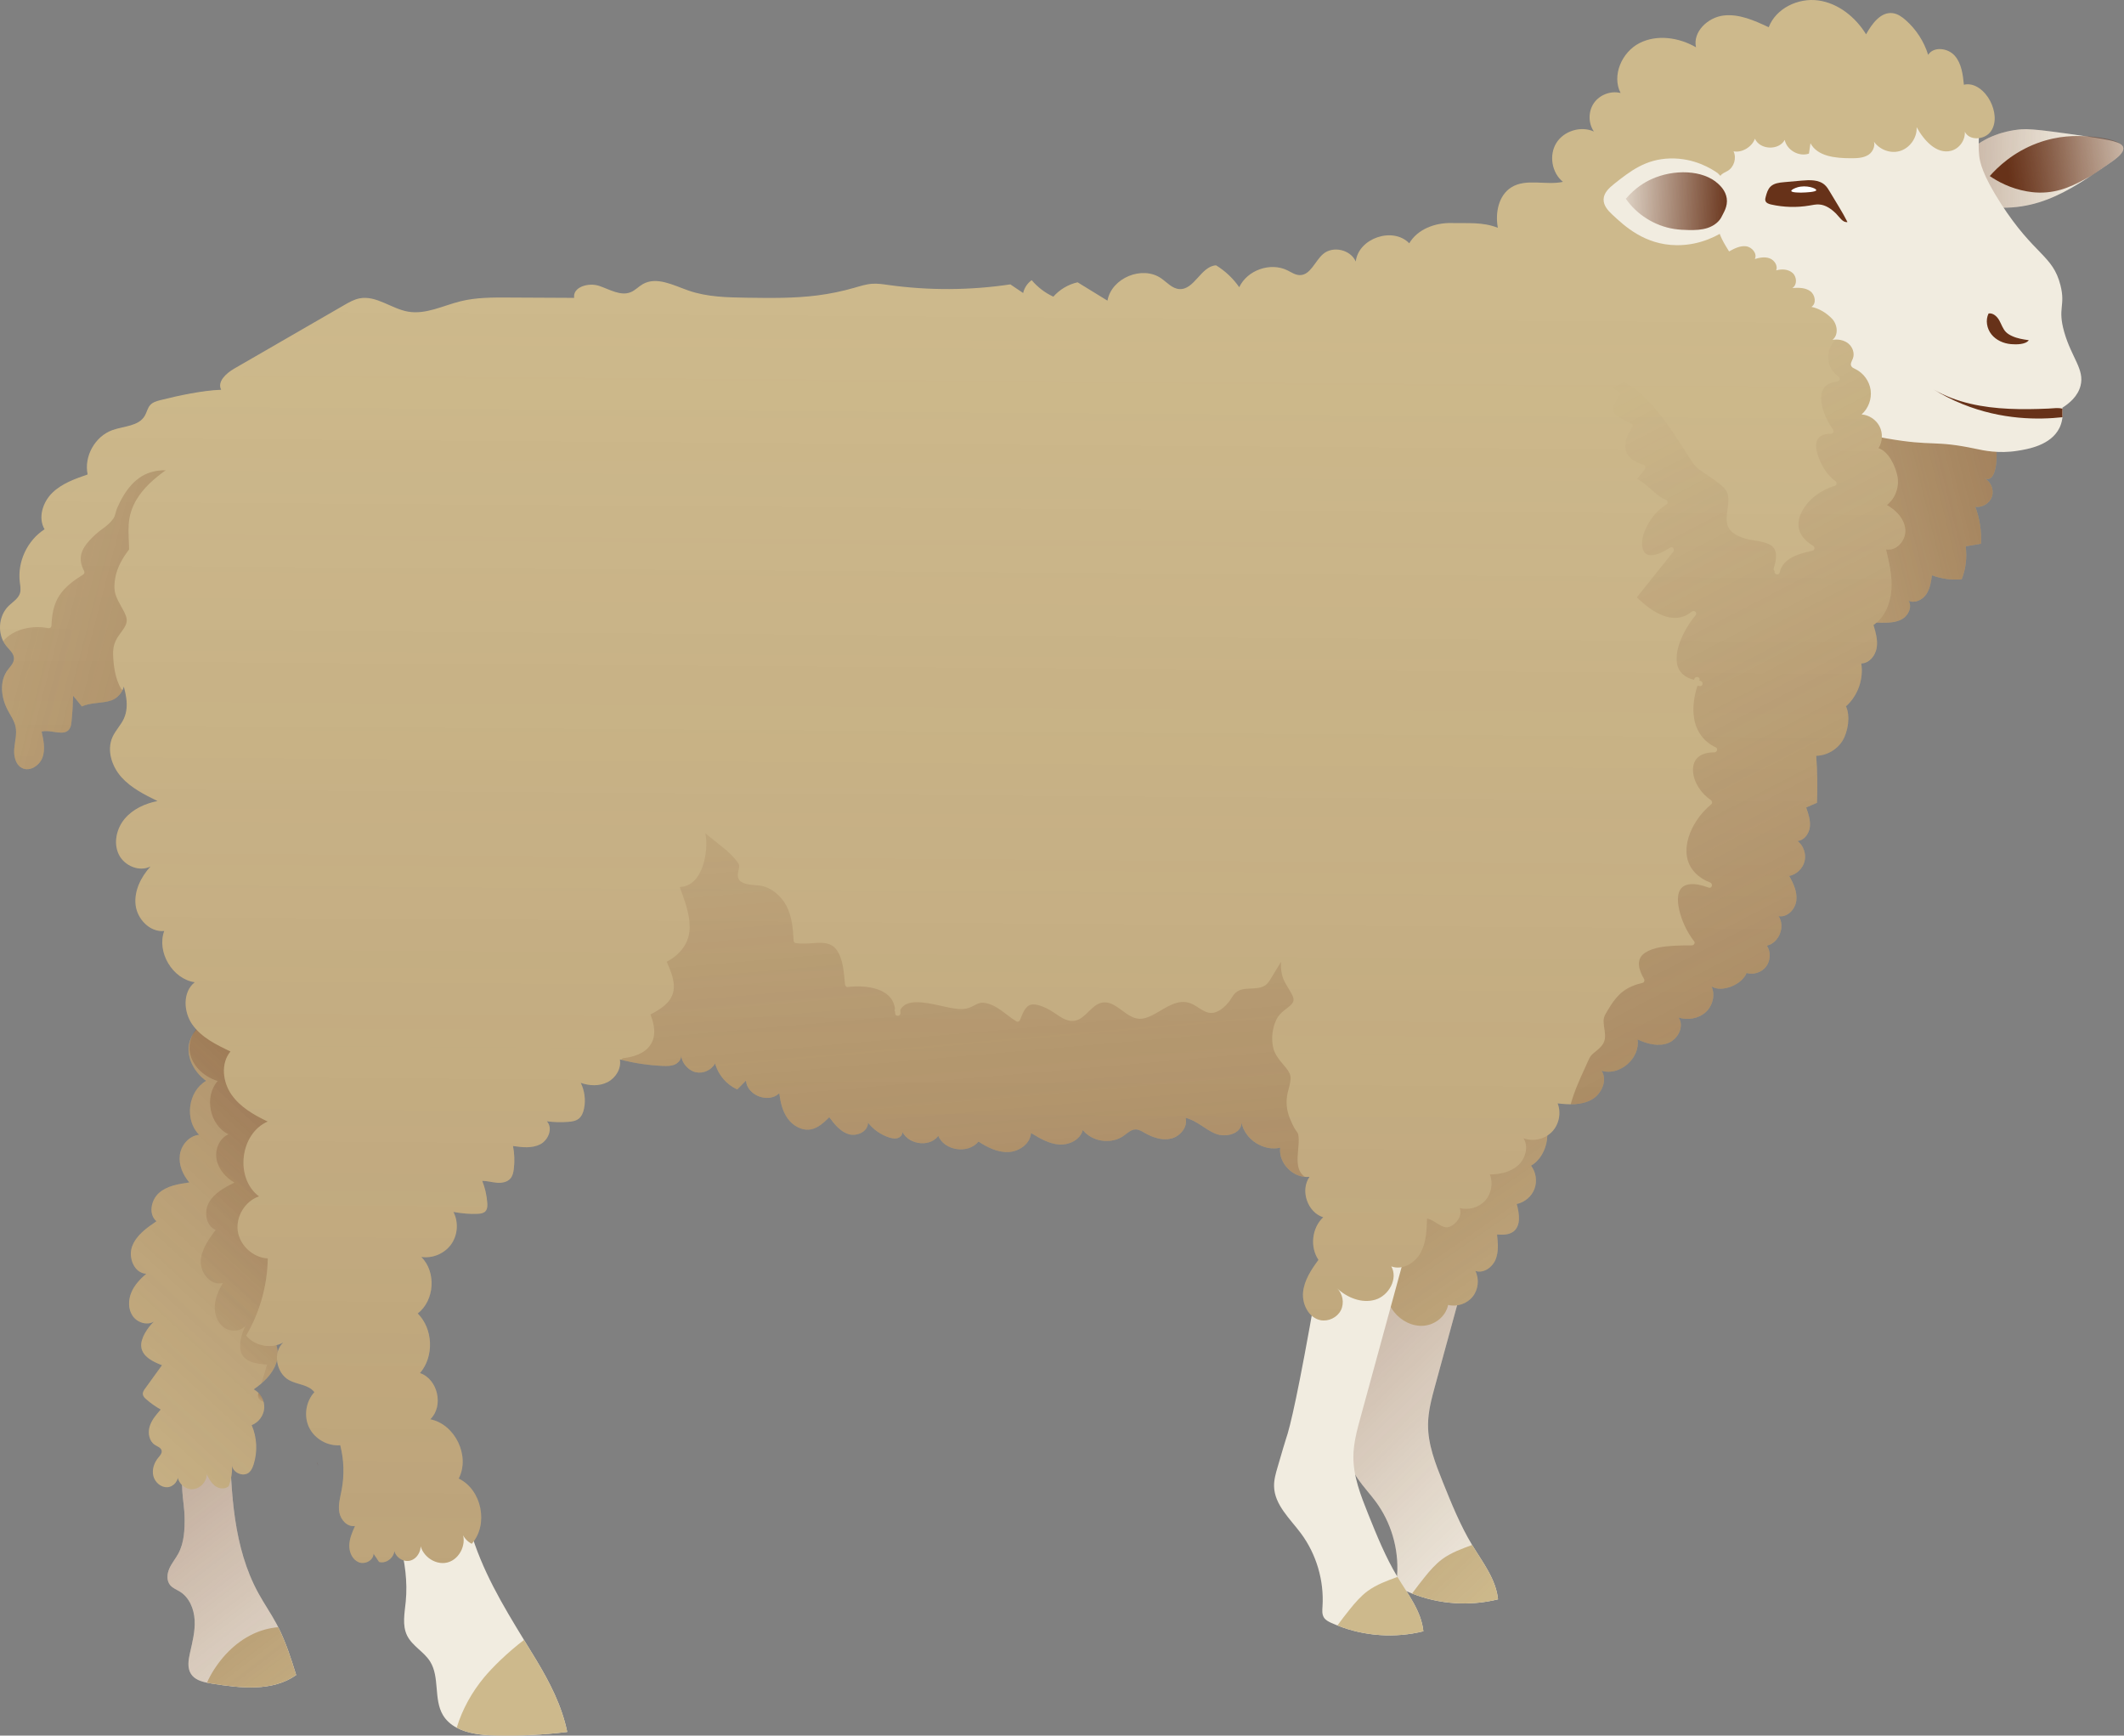 <svg width="388" height="317" viewBox="0 0 388 317" fill="none" xmlns="http://www.w3.org/2000/svg">
<rect x="0" y="0" width="388" height="317" fill="#808080" stroke="none"/>
<path d="M54.102 305.94C49.754 309.016 43.883 308.331 38.619 307.483C38.358 307.444 38.088 307.396 37.819 307.338C36.662 307.107 35.524 306.712 34.897 305.748C34.174 304.639 34.415 303.183 34.705 301.891C35.148 299.924 35.669 297.929 35.553 295.904C35.447 293.889 34.598 291.788 32.882 290.717C32.265 290.332 31.542 290.071 31.079 289.512C30.405 288.693 30.501 287.459 30.935 286.485C31.369 285.511 32.072 284.692 32.574 283.757C33.663 281.742 33.75 279.36 33.721 277.075C33.692 274.395 32.584 270.346 33.914 267.878C34.608 266.576 36.054 265.449 37.279 264.687C37.616 264.475 41.935 262.72 41.945 263.067C42.224 272.631 42.6 282.6 47.199 290.987C48.24 292.886 49.474 294.66 50.496 296.56C50.612 296.772 50.718 296.984 50.824 297.196C52.222 299.973 53.186 302.961 54.102 305.94Z" fill="#F1ECE0"/>
<path d="M54.102 305.941C49.755 309.016 43.883 308.332 38.619 307.484C38.359 307.445 38.089 307.397 37.819 307.339C37.983 306.934 38.176 306.529 38.378 306.163C40.181 302.885 42.871 300.012 46.255 298.421C47.682 297.756 49.243 297.332 50.825 297.197C52.222 299.973 53.187 302.962 54.102 305.941Z" fill="#CDB98C"/>
<path d="M54.102 305.94C49.754 309.016 43.883 308.331 38.619 307.483C38.358 307.444 38.088 307.396 37.819 307.338C36.662 307.107 35.524 306.712 34.897 305.748C34.174 304.639 34.415 303.183 34.705 301.891C35.148 299.924 35.669 297.929 35.553 295.904C35.447 293.889 34.598 291.788 32.882 290.717C32.265 290.332 31.542 290.071 31.079 289.512C30.405 288.693 30.501 287.459 30.935 286.485C31.369 285.511 32.072 284.692 32.574 283.757C33.663 281.742 33.75 279.36 33.721 277.075C33.692 274.395 32.584 270.346 33.914 267.878C34.608 266.576 36.054 265.449 37.279 264.687C37.616 264.475 41.935 262.72 41.945 263.067C42.224 272.631 42.6 282.6 47.199 290.987C48.24 292.886 49.474 294.66 50.496 296.56C50.612 296.772 50.718 296.984 50.824 297.196C52.222 299.973 53.186 302.961 54.102 305.94Z" fill="url(#paint0_linear_4172_276543)"/>
<path d="M273.651 292.113C268.474 293.396 262.901 293.02 257.946 291.053C257.57 290.908 257.213 290.754 256.847 290.59C256.316 290.349 255.777 290.069 255.478 289.587C255.111 288.999 255.179 288.257 255.227 287.563C255.526 282.848 254.109 278.038 251.293 274.239C249.279 271.54 246.454 269.004 246.377 265.639C246.348 264.425 246.695 263.229 247.042 262.063C247.832 259.373 248.401 257.387 248.527 257.059C249.336 254.803 250.889 248.026 253.974 230.412C255.131 228.85 257.107 226.584 260.134 224.598C262.891 222.786 265.504 221.879 267.307 221.407C268.175 221.658 269.823 222.005 270.71 221.812C267.857 232.234 265.012 242.665 262.159 253.087C261.522 255.41 260.886 257.772 260.867 260.192C260.838 263.827 262.217 267.317 263.566 270.691C265.147 274.615 266.738 278.558 268.917 282.183C268.927 282.193 268.936 282.212 268.946 282.222C270.855 285.374 273.284 288.44 273.651 292.113Z" fill="#F1ECE0"/>
<path d="M273.651 292.113C268.474 293.396 262.902 293.02 257.946 291.053C258.679 290.05 259.431 289.067 260.212 288.103C261.186 286.888 262.208 285.702 263.451 284.777C265.1 283.562 267.018 282.887 268.918 282.183C268.927 282.193 268.937 282.212 268.947 282.222C270.855 285.374 273.285 288.44 273.651 292.113Z" fill="#CDB98C"/>
<path d="M273.651 292.113C268.474 293.396 262.901 293.02 257.946 291.053C257.57 290.908 257.213 290.754 256.847 290.59C256.316 290.349 255.777 290.069 255.478 289.587C255.111 288.999 255.179 288.257 255.227 287.563C255.526 282.848 254.109 278.038 251.293 274.239C249.279 271.54 246.454 269.004 246.377 265.639C246.348 264.425 246.695 263.229 247.042 262.063C247.832 259.373 248.401 257.387 248.527 257.059C249.336 254.803 250.889 248.026 253.974 230.412C255.131 228.85 257.107 226.584 260.134 224.598C262.891 222.786 265.504 221.879 267.307 221.407C268.175 221.658 269.823 222.005 270.71 221.812C267.857 232.234 265.012 242.665 262.159 253.087C261.522 255.41 260.886 257.772 260.867 260.192C260.838 263.827 262.217 267.317 263.566 270.691C265.147 274.615 266.738 278.558 268.917 282.183C268.927 282.193 268.936 282.212 268.946 282.222C270.855 285.374 273.284 288.44 273.651 292.113Z" fill="url(#paint1_linear_4172_276543)"/>
<path d="M279.679 212.902C280.585 214.081 280.834 215.734 280.314 217.128C279.795 218.522 278.523 219.609 277.065 219.905C277.556 221.662 277.887 223.919 276.402 224.981C275.58 225.569 274.48 225.536 273.471 225.479C273.638 227.021 273.794 228.64 273.197 230.072C272.6 231.504 270.979 232.637 269.512 232.133C270.26 233.622 270.057 235.539 269.013 236.837C267.97 238.136 266.141 238.747 264.526 238.336C264.143 240.376 262.206 241.94 260.139 242.134C258.072 242.328 255.996 241.282 254.698 239.662C253.112 237.682 252.647 235.05 252.369 232.529C251.297 222.794 252.499 212.237 258.639 204.609C259.682 203.314 260.893 202.093 262.417 201.429C263.689 200.875 265.104 200.742 266.491 200.695C270.588 200.557 277.136 200.638 280.693 203.101C283.931 205.343 282.871 211.115 279.679 212.902Z" fill="#CDB98C"/>
<path d="M279.679 212.902C280.585 214.081 280.834 215.734 280.314 217.128C279.795 218.522 278.523 219.609 277.065 219.905C277.556 221.662 277.887 223.919 276.402 224.981C275.58 225.569 274.48 225.536 273.471 225.479C273.638 227.021 273.794 228.64 273.197 230.072C272.6 231.504 270.979 232.637 269.512 232.133C270.26 233.622 270.057 235.539 269.013 236.837C267.97 238.136 266.141 238.747 264.526 238.336C264.143 240.376 262.206 241.94 260.139 242.134C258.072 242.328 255.996 241.282 254.698 239.662C253.112 237.682 252.647 235.05 252.369 232.529C251.297 222.794 252.499 212.237 258.639 204.609C259.682 203.314 260.893 202.093 262.417 201.429C263.689 200.875 265.104 200.742 266.491 200.695C270.588 200.557 277.136 200.638 280.693 203.101C283.931 205.343 282.871 211.115 279.679 212.902Z" fill="url(#paint2_linear_4172_276543)"/>
<path d="M60.362 209.524C59.969 217.873 57.05 225.87 54.164 233.713C52.873 237.224 51.504 240.856 48.837 243.477C50.636 244.563 51.132 247.1 50.42 249.077C49.709 251.055 48.069 252.552 46.35 253.761C47.566 254.396 48.35 255.779 48.272 257.149C48.193 258.519 47.256 259.802 45.976 260.294C46.951 262.549 47.077 265.161 46.322 267.499C46.158 268.008 45.943 268.52 45.554 268.886C44.47 269.906 42.315 268.919 42.381 267.433C42.463 268.782 42.262 270.148 41.796 271.418C41.165 272.052 40.058 271.943 39.333 271.421C38.608 270.899 38.172 270.076 37.761 269.283C37.748 270.72 36.436 272.03 34.999 272.004C33.561 271.978 32.288 270.583 32.428 269.153C32.799 270.285 31.768 271.571 30.578 271.634C29.388 271.697 28.294 270.724 28.01 269.566C27.727 268.408 28.151 267.156 28.913 266.239C29.23 265.857 29.632 265.429 29.527 264.944C29.41 264.407 28.771 264.211 28.307 263.916C27.251 263.244 26.973 261.758 27.331 260.559C27.688 259.359 28.538 258.38 29.364 257.44C28.403 256.909 27.501 256.27 26.682 255.541C26.415 255.302 26.141 255.025 26.096 254.67C26.045 254.278 26.289 253.914 26.522 253.593C27.544 252.18 28.566 250.767 29.588 249.354C27.948 248.723 26.059 247.799 25.809 246.059C25.585 244.502 26.968 242.477 28.105 241.39C26.834 242.144 25.052 241.558 24.223 240.335C23.394 239.112 23.415 237.453 23.981 236.089C24.547 234.725 25.589 233.612 26.71 232.648C24.535 232.558 23.382 229.718 24.127 227.673C24.872 225.629 26.78 224.276 28.582 223.056C27.071 221.783 27.576 219.161 29.067 217.866C30.557 216.57 32.631 216.241 34.587 215.966C33.39 214.581 32.608 212.742 32.855 210.928C33.102 209.115 34.561 207.426 36.385 207.272C33.661 204.581 34.335 199.329 37.651 197.413C35.732 196.019 34.334 193.752 34.452 191.382C34.57 189.013 36.488 186.726 38.858 186.625C44.928 190.437 50.334 195.841 53.808 202.111C54.784 203.87 55.707 205.783 57.385 206.893C58.283 207.492 59.541 208.823 60.362 209.524Z" fill="#CDB98C"/>
<path d="M54.16 233.71C52.878 237.219 51.509 240.854 48.839 243.476C50.641 244.565 51.133 247.101 50.42 249.077C49.899 250.504 48.906 251.68 47.739 252.683C47.296 253.069 46.824 253.425 46.351 253.763C46.669 253.927 46.959 254.148 47.209 254.399V254.409C47.662 254.862 47.99 255.431 48.154 256.048C48.251 256.404 48.289 256.771 48.27 257.147C48.193 258.516 47.257 259.798 45.975 260.299C46.949 262.546 47.074 265.158 46.322 267.501C46.158 268.012 45.946 268.523 45.551 268.889C44.539 269.853 42.562 269.024 42.389 267.694C42.437 268.957 42.234 270.229 41.791 271.415C41.164 272.052 40.056 271.945 39.333 271.425C38.609 270.895 38.166 270.075 37.761 269.285C37.752 270.721 36.431 272.032 34.994 272.003C33.808 271.974 32.738 271.03 32.488 269.892C32.343 270.789 31.514 271.589 30.579 271.637C29.383 271.695 28.294 270.721 28.005 269.564C27.725 268.407 28.149 267.154 28.911 266.238C29.229 265.862 29.634 265.428 29.528 264.946C29.412 264.406 28.766 264.213 28.303 263.915C27.253 263.24 26.973 261.755 27.33 260.56C27.686 259.364 28.535 258.381 29.364 257.436C28.4 256.906 27.503 256.269 26.684 255.537C26.414 255.305 26.144 255.026 26.096 254.669C26.047 254.274 26.288 253.917 26.52 253.589C27.542 252.182 28.564 250.764 29.586 249.357C27.947 248.721 26.057 247.795 25.806 246.06C25.585 244.498 26.963 242.473 28.101 241.393C26.828 242.145 25.054 241.557 24.225 240.333C23.396 239.109 23.416 237.45 23.984 236.091C24.544 234.722 25.585 233.613 26.703 232.649C24.534 232.562 23.377 229.718 24.129 227.674C24.871 225.631 26.78 224.281 28.583 223.056C27.069 221.784 27.571 219.161 29.065 217.87C30.559 216.568 32.632 216.24 34.589 215.97C33.384 214.582 32.603 212.741 32.854 210.928C33.095 209.116 34.56 207.428 36.383 207.274C33.654 204.584 34.329 199.33 37.645 197.412C35.727 196.023 34.329 193.758 34.445 191.386C34.493 190.605 34.724 189.834 35.1 189.149C35.669 188.127 36.556 187.289 37.617 186.884C38.012 186.729 38.426 186.643 38.851 186.623C39.381 186.951 39.901 187.298 40.412 187.655C45.85 191.386 50.632 196.38 53.804 202.116C54.777 203.871 55.703 205.78 57.38 206.898C58.287 207.486 59.54 208.826 60.359 209.52C59.974 217.87 57.053 225.872 54.16 233.71Z" fill="url(#paint3_linear_4172_276543)"/>
<path d="M47.209 254.409C47.662 254.862 47.99 255.431 48.154 256.048C48.116 256.038 48.087 256.029 48.048 256.01C47.711 255.865 47.364 255.691 47.209 255.373C47.065 255.074 47.123 254.727 47.209 254.409Z" fill="url(#paint4_linear_4172_276543)"/>
<path d="M57.853 267.058C58.007 267.261 58.103 267.492 58.142 267.743C58.007 267.53 57.911 267.309 57.853 267.058Z" fill="url(#paint5_linear_4172_276543)"/>
<path d="M54.16 233.711C52.878 237.22 51.509 240.855 48.838 243.477C50.641 244.567 51.133 247.102 50.419 249.078C49.899 250.505 48.906 251.682 47.739 252.684C48.096 251.527 48.453 250.37 48.809 249.213C47.055 249.146 44.972 248.876 44.172 247.305C43.459 245.907 44.124 243.545 44.847 242.147C43.883 243.275 42.013 243.294 40.836 242.397C39.66 241.501 39.139 239.929 39.236 238.454C39.342 236.979 39.969 235.591 40.721 234.318C38.629 234.935 36.623 232.612 36.672 230.433C36.729 228.264 38.098 226.365 39.41 224.639C37.578 223.916 37.211 221.274 38.204 219.568C39.197 217.861 41.058 216.878 42.822 215.991C41.241 215.065 39.911 213.571 39.564 211.778C39.217 209.975 40.055 207.912 41.733 207.179C38.291 205.502 37.24 200.315 39.766 197.442C37.501 196.738 35.447 195.032 34.801 192.756C34.464 191.58 34.599 190.259 35.1 189.151C35.572 188.109 36.373 187.251 37.443 186.837C37.501 186.846 37.558 186.866 37.616 186.885C38.551 187.107 39.487 187.357 40.412 187.656C45.85 191.387 50.632 196.381 53.803 202.118C54.777 203.872 55.703 205.781 57.38 206.899C58.286 207.488 59.54 208.828 60.359 209.522C59.974 217.871 57.052 225.873 54.16 233.711Z" fill="url(#paint6_linear_4172_276543)"/>
<path d="M385.162 29.96C382.829 31.551 380.66 33.026 378.5 34.26C374.567 36.506 370.643 37.972 365.716 37.943C361.465 37.914 360.221 36.786 359.797 36.371C357.772 34.395 357.406 30.22 359.286 28.119C361.754 25.342 365.62 23.915 369.235 23.616C370.315 23.53 372.041 23.665 374.846 24.031C376.475 24.233 378.481 24.523 380.929 24.879C385.779 25.583 387.649 25.969 387.861 26.962C388.054 27.897 386.666 28.938 385.162 29.96Z" fill="#F1ECE0"/>
<path d="M385.162 29.96C382.829 31.551 380.66 33.026 378.5 34.26C374.567 36.506 370.643 37.972 365.716 37.943C361.465 37.914 360.221 36.786 359.797 36.371C357.772 34.395 357.406 30.22 359.286 28.119C361.754 25.342 365.62 23.915 369.235 23.616C370.315 23.53 372.041 23.665 374.846 24.031C376.475 24.233 378.481 24.523 380.929 24.879C385.779 25.583 387.649 25.969 387.861 26.962C388.054 27.897 386.666 28.938 385.162 29.96Z" fill="url(#paint7_linear_4172_276543)"/>
<path d="M385.162 29.959C383.506 31.085 382.253 31.974 381.766 32.243C379.151 33.686 376.331 35.242 372.515 35.177C371.503 35.159 370.746 35.035 370.276 34.953C367.219 34.423 364.906 33.131 363.479 32.157C364.904 30.54 367.745 27.784 372.187 26.137C376.107 24.685 379.365 24.805 380.929 24.878C381.631 24.911 387.506 25.24 387.861 26.961C388.054 27.896 386.666 28.937 385.162 29.959Z" fill="url(#paint8_linear_4172_276543)"/>
<path d="M103.618 316.333C99.183 316.873 94.71 317.085 90.256 316.97C87.952 316.902 85.406 316.623 83.43 315.562C82.398 315.022 81.521 314.27 80.904 313.239C79.188 310.317 80.364 306.316 78.561 303.453C77.433 301.67 75.303 300.628 74.368 298.729C73.442 296.849 73.915 294.622 74.117 292.54C74.83 285.261 72.112 278.146 69.431 271.349C69.557 271.667 80.104 271.947 81.801 272.834C84.336 274.174 85.088 276.69 85.84 279.283C88.048 286.861 91.75 293.022 95.722 299.529C96.455 300.715 97.188 301.911 97.92 303.125C100.408 307.242 102.644 311.58 103.618 316.333Z" fill="#F1ECE0"/>
<path d="M260.013 297.949C254.836 299.231 249.263 298.855 244.308 296.888C243.932 296.743 243.575 296.589 243.209 296.425C242.678 296.184 242.139 295.905 241.84 295.423C241.473 294.835 241.541 294.092 241.589 293.398C241.888 288.684 240.471 283.873 237.656 280.074C235.641 277.375 232.816 274.839 232.739 271.475C232.71 270.26 233.057 269.064 233.404 267.898C234.194 265.208 234.763 263.222 234.889 262.894C235.698 260.638 237.251 253.861 240.336 236.247C241.493 234.685 243.469 232.419 246.496 230.433C249.254 228.621 251.866 227.714 253.669 227.242C254.537 227.493 256.185 227.84 257.072 227.647C254.219 238.069 251.375 248.5 248.521 258.922C247.885 261.246 247.248 263.608 247.229 266.028C247.2 269.662 248.579 273.152 249.928 276.526C251.51 280.45 253.1 284.393 255.279 288.018C255.289 288.028 255.298 288.047 255.308 288.057C257.217 291.21 259.646 294.275 260.013 297.949Z" fill="#F1ECE0"/>
<path d="M362.488 87.351C363.657 87.933 364.286 89.421 363.89 90.665C363.494 91.91 362.121 92.76 360.83 92.56C361.648 94.701 362.005 97.018 361.867 99.307C360.937 99.467 360.007 99.627 359.076 99.787C359.355 101.807 359.103 103.9 358.354 105.797C356.52 105.973 354.646 105.724 352.922 105.074C352.75 106.297 352.558 107.571 351.851 108.583C351.145 109.596 349.754 110.248 348.64 109.716C349.349 110.824 348.637 112.392 347.503 113.06C346.37 113.728 344.982 113.743 343.666 113.738C342.669 113.735 341.583 113.7 340.817 113.061C340.165 112.516 339.895 111.649 339.657 110.832C336.495 99.912 333.629 88.906 331.062 77.831C330.764 76.544 330.471 75.189 330.839 73.921C331.344 72.184 332.967 71.024 334.582 70.209C337.2 68.889 340.056 68.115 342.909 67.446C346.04 66.713 349.407 66.108 352.401 67.281C355.219 68.386 357.225 70.881 358.97 73.355C360.658 75.748 362.942 78.233 364.382 80.723C365.005 81.8 365.028 88.617 362.488 87.351Z" fill="#CDB98C"/>
<path d="M362.488 87.351C363.657 87.933 364.286 89.421 363.89 90.665C363.494 91.91 362.121 92.76 360.83 92.56C361.648 94.701 362.005 97.018 361.867 99.307C360.937 99.467 360.007 99.627 359.076 99.787C359.355 101.807 359.103 103.9 358.354 105.797C356.52 105.973 354.646 105.724 352.922 105.074C352.75 106.297 352.558 107.571 351.851 108.583C351.145 109.596 349.754 110.248 348.64 109.716C349.349 110.824 348.637 112.392 347.503 113.06C346.37 113.728 344.982 113.743 343.666 113.738C342.669 113.735 341.583 113.7 340.817 113.061C340.165 112.516 339.895 111.649 339.657 110.832C336.495 99.912 333.629 88.906 331.062 77.831C330.764 76.544 330.471 75.189 330.839 73.921C331.344 72.184 332.967 71.024 334.582 70.209C337.2 68.889 340.056 68.115 342.909 67.446C346.04 66.713 349.407 66.108 352.401 67.281C355.219 68.386 357.225 70.881 358.97 73.355C360.658 75.748 362.942 78.233 364.382 80.723C365.005 81.8 365.028 88.617 362.488 87.351Z" fill="url(#paint9_linear_4172_276543)"/>
<path d="M380.062 70.451C379.561 72.398 377.98 73.69 376.736 74.471C376.746 74.529 376.755 74.587 376.755 74.645C376.842 75.483 376.842 76.669 376.341 77.865C376.302 77.961 376.263 78.048 376.215 78.144C374.634 81.364 370.411 82.039 368.522 82.338C365.07 82.888 362.342 82.271 361.002 81.991C353.106 80.314 353.347 81.605 344.564 80.063C332.581 77.961 321.58 73.719 316.239 71.502C315.256 62.063 314.282 52.625 313.299 43.196C313.009 42.974 309.992 40.622 310.098 36.602C310.204 32.842 312.952 30.711 313.299 30.441C315.073 27.944 316.837 25.438 318.611 22.931C320.346 22.304 344.217 13.926 354.369 17.445C356.104 18.053 359.623 19.277 361.002 22.362C361.879 24.348 361.243 25.688 361.542 28.378C361.667 29.525 362.072 31.849 365.543 37.228C371.665 46.696 374.981 46.551 376.389 52.085C377.363 55.932 375.81 56.182 377.083 60.656C378.433 65.37 380.824 67.462 380.062 70.451Z" fill="#F1ECE0"/>
<path d="M319.046 177.717C320.338 178.097 321.842 177.594 322.647 176.514C323.452 175.435 323.504 173.85 322.771 172.72C324.989 172.219 326.178 169.21 324.899 167.329C326.472 167.624 327.933 166.113 328.14 164.526C328.346 162.94 327.643 161.383 326.844 159.997C328.192 159.727 329.336 158.625 329.656 157.288C329.976 155.95 329.455 154.449 328.375 153.599C329.593 153.492 330.47 152.272 330.615 151.059C330.759 149.845 330.351 148.642 329.948 147.488C330.604 147.201 331.26 146.915 331.916 146.629C332.032 143.768 331.985 140.9 331.777 138.044C333.702 138.006 335.575 136.933 336.581 135.292C337.588 133.651 338.049 130.742 337.211 129.009C339.374 127.088 340.465 124.029 340.004 121.174C341.439 121.16 342.567 119.789 342.815 118.376C343.063 116.963 342.65 115.526 342.241 114.15C344.302 112.749 345.342 110.199 345.514 107.713C345.685 105.228 345.107 102.758 344.533 100.333C346.437 100.738 348.202 98.677 348.054 96.735C347.906 94.793 346.396 93.199 344.698 92.247C346.21 91.036 346.979 88.963 346.623 87.059C346.268 85.155 344.998 82.445 343.152 81.862C343.894 80.696 343.973 79.137 343.354 77.902C342.735 76.667 341.439 75.798 340.062 75.694C341.299 74.605 341.942 72.877 341.717 71.244C341.492 69.611 340.407 68.123 338.921 67.408C338.633 67.269 338.307 67.135 338.169 66.847C337.961 66.413 338.294 65.933 338.469 65.484C338.839 64.533 338.432 63.388 337.642 62.743C336.851 62.098 335.755 61.911 334.748 62.073C335.914 61.17 335.659 59.21 334.618 58.164C333.578 57.117 332.343 56.352 330.9 56.048C331.865 55.456 331.605 53.849 330.69 53.183C329.775 52.517 328.547 52.529 327.418 52.605C328.323 52.053 328.257 50.577 327.473 49.866C326.688 49.153 325.487 49.095 324.467 49.385C324.806 48.524 324.145 47.521 323.282 47.191C322.417 46.862 321.445 47.04 320.561 47.311C321.053 46.325 320.054 45.127 318.963 44.984C317.871 44.842 316.822 45.392 315.859 45.924C314.951 44.474 314.023 42.97 313.766 41.279C313.635 40.415 313.686 39.534 313.737 38.662C313.846 36.803 313.955 34.944 314.063 33.086C314.082 32.754 314.106 32.408 314.277 32.123C314.555 31.661 315.129 31.493 315.593 31.217C316.769 30.517 317.265 28.869 316.671 27.636C318.207 27.957 320.062 26.818 320.576 25.336C321.499 27.388 324.937 27.527 326.022 25.557C326.417 27.433 328.64 28.686 330.45 28.053C330.542 27.424 330.635 26.795 330.727 26.165C332.012 28.574 335.275 28.889 338.004 28.901C339.15 28.906 340.369 28.892 341.329 28.268C342.29 27.644 342.784 26.17 342.006 25.329C342.853 27.101 345.032 28.115 346.933 27.62C348.832 27.126 350.242 25.177 350.117 23.218C351.441 25.634 353.761 28.24 356.425 27.538C357.92 27.144 359.026 25.605 358.921 24.062C359.773 25.79 362.623 25.55 363.705 23.956C364.788 22.361 364.444 20.165 363.559 18.453C362.626 16.646 360.732 14.999 358.754 15.476C358.566 13.603 358.323 11.599 357.086 10.183C355.848 8.765 353.237 8.427 352.223 10.013C351.471 7.58 350.036 5.362 348.126 3.678C347.446 3.077 346.665 2.527 345.765 2.405C343.573 2.11 341.959 4.334 340.884 6.267C338.948 3.119 335.788 0.57 332.126 0.076C328.465 -0.418 324.414 1.522 323.099 4.976C320.489 3.75 317.702 2.495 314.838 2.836C311.974 3.178 309.186 5.822 309.815 8.637C306.694 6.835 302.683 6.235 299.477 7.88C296.272 9.526 294.396 13.778 296.037 16.985C294.247 16.538 292.219 17.302 291.168 18.819C290.117 20.335 290.115 22.504 291.163 24.022C288.777 22.946 285.663 23.903 284.292 26.133C282.921 28.363 283.474 31.573 285.512 33.216C282.389 33.894 278.812 32.526 276.095 34.21C273.744 35.666 273.106 38.889 273.619 41.607C270.847 40.505 268.107 40.81 265.124 40.739C262.141 40.667 258.944 41.861 257.435 44.435C254.441 41.352 248.149 43.498 247.663 47.768C246.72 45.596 243.506 44.851 241.705 46.389C240.183 47.689 239.391 50.298 237.391 50.245C236.585 50.222 235.886 49.722 235.162 49.368C232.058 47.849 227.846 49.331 226.377 52.458C225.263 50.852 223.812 49.482 222.145 48.463C219.384 48.601 218.167 53.005 215.411 52.797C214.126 52.701 213.195 51.593 212.14 50.852C208.687 48.425 203.042 50.757 202.307 54.912C200.486 53.795 198.667 52.678 196.847 51.562C195.145 51.945 193.573 52.877 192.419 54.185C190.9 53.488 189.54 52.45 188.466 51.171C187.682 51.727 187.114 52.581 186.904 53.519C186.125 52.993 185.345 52.467 184.566 51.941C177.205 53.042 169.686 53.08 162.313 52.054C161.327 51.917 160.334 51.76 159.34 51.827C158.226 51.901 157.152 52.251 156.08 52.559C153.857 53.199 151.584 53.668 149.289 53.96C145.057 54.5 140.774 54.438 136.508 54.377C132.882 54.324 129.182 54.259 125.758 53.064C123.013 52.106 119.95 50.451 117.426 51.892C116.666 52.326 116.056 53.011 115.25 53.352C113.384 54.14 111.365 52.856 109.443 52.213C107.522 51.57 104.594 52.397 104.883 54.404C100.888 54.383 96.892 54.364 92.897 54.344C89.971 54.329 87.009 54.319 84.167 55.016C80.966 55.801 77.811 57.482 74.563 56.924C71.5 56.396 68.737 53.906 65.683 54.495C64.675 54.69 63.764 55.212 62.875 55.725C58.967 57.982 55.06 60.238 51.152 62.495C48.355 64.111 45.557 65.727 42.76 67.342C41.315 68.177 39.639 69.7 40.399 71.185C36.953 71.32 32.647 72.241 29.302 73.082C28.626 73.252 27.916 73.459 27.445 73.974C26.943 74.524 26.817 75.316 26.439 75.957C25.321 77.859 22.626 77.814 20.547 78.552C17.361 79.683 15.309 83.352 16.01 86.659C13.697 87.456 11.303 88.3 9.553 90.01C7.804 91.721 6.903 94.561 8.14 96.67C4.995 98.691 3.164 102.587 3.615 106.298C3.698 106.979 3.849 107.684 3.65 108.342C3.344 109.349 2.331 109.932 1.576 110.667C-0.359 112.552 -0.539 115.95 1.185 118.03C1.763 118.726 2.563 119.392 2.554 120.296C2.545 121.127 1.848 121.758 1.358 122.43C-0.152 124.5 0.215 127.455 1.416 129.718C1.941 130.709 2.618 131.648 2.847 132.745C3.12 134.061 2.713 135.41 2.601 136.75C2.49 138.089 2.819 139.659 4.014 140.274C5.433 141.004 7.234 139.84 7.77 138.337C8.306 136.834 7.955 135.176 7.599 133.621C9.328 133.165 11.68 134.605 12.694 133.132C12.956 132.751 13.016 132.27 13.063 131.81C13.224 130.237 13.323 128.659 13.361 127.079C13.895 127.73 14.429 128.382 14.962 129.034C16.63 128.248 18.618 128.524 20.36 127.919C22.102 127.315 23.48 124.901 22.083 123.696C22.898 126.147 23.702 128.883 22.635 131.235C22.088 132.438 21.101 133.398 20.556 134.603C19.463 137.02 20.414 139.968 22.182 141.945C23.951 143.922 26.395 145.139 28.776 146.308C26.503 146.759 24.268 147.772 22.778 149.546C21.289 151.32 20.69 153.938 21.684 156.03C22.677 158.122 25.444 159.318 27.498 158.25C25.748 160.177 24.463 162.73 24.773 165.315C25.082 167.9 27.411 170.308 30.001 170.039C28.581 173.89 31.516 178.82 35.579 179.401C33.332 181.174 33.5 184.836 35.161 187.166C36.822 189.497 39.521 190.82 42.104 192.049C40.308 194.2 40.667 197.563 42.253 199.874C43.839 202.184 46.377 203.644 48.909 204.844C43.819 207.047 42.871 215.202 47.319 218.514C44.782 219.381 43.062 222.182 43.437 224.837C43.812 227.492 46.239 229.706 48.918 229.837C48.843 234.772 47.471 239.68 44.977 243.938C46.56 245.876 49.597 246.432 51.765 245.183C49.778 246.955 50.449 250.752 52.769 252.059C54.291 252.916 56.39 252.873 57.429 254.277C55.857 255.975 55.46 258.659 56.474 260.738C57.487 262.818 59.846 264.159 62.152 263.967C62.832 266.616 62.922 269.416 62.412 272.104C62.152 273.477 61.736 274.872 61.99 276.246C62.243 277.62 63.472 278.95 64.848 278.714C64.344 279.848 63.831 281.019 63.803 282.259C63.776 283.5 64.358 284.84 65.499 285.327C66.641 285.813 68.239 285.014 68.228 283.773C68.57 284.278 68.911 284.782 69.251 285.287C70.735 285.718 72.386 284.131 72.014 282.631C71.825 284.104 73.487 285.419 74.924 285.041C76.361 284.663 77.186 282.902 76.715 281.493C76.723 283.929 79.368 285.979 81.73 285.379C84.091 284.778 85.436 281.714 84.279 279.57C84.517 280.595 85.234 281.497 86.178 281.962C89.296 278.46 88.018 272.087 83.792 270.056C85.927 265.94 83.149 260.141 78.602 259.226C81.097 256.834 79.996 251.896 76.721 250.79C79.322 247.759 79.132 242.725 76.309 239.9C79.397 237.516 79.727 232.332 76.966 229.578C79.02 229.889 81.214 228.959 82.42 227.268C83.626 225.576 83.79 223.201 82.828 221.359C84.27 221.611 85.81 221.779 87.272 221.701C87.772 221.675 88.317 221.608 88.664 221.247C89.04 220.855 89.056 220.249 89.016 219.706C88.916 218.327 88.605 216.965 88.097 215.679C89.001 215.683 89.882 215.952 90.782 216.024C91.683 216.095 92.686 215.92 93.262 215.225C93.652 214.754 93.784 214.125 93.859 213.518C94.033 212.122 93.985 210.698 93.714 209.318C95.388 209.557 97.189 209.777 98.692 209.002C100.195 208.228 101.054 206.024 99.892 204.797C101.202 204.976 102.532 205.011 103.85 204.902C104.485 204.85 105.147 204.752 105.66 204.374C106.261 203.931 106.55 203.18 106.697 202.449C107.01 200.882 106.794 199.214 106.091 197.778C107.674 198.344 109.498 198.414 110.994 197.643C112.488 196.873 113.538 195.156 113.233 193.502C115.804 194.175 118.447 194.573 121.102 194.688C121.846 194.719 122.621 194.724 123.3 194.417C123.979 194.109 124.534 193.404 124.432 192.666C124.462 194.072 125.687 195.498 127.054 195.828C128.421 196.157 129.968 195.467 130.634 194.229C131.185 196.309 132.716 198.107 134.684 198.98C135.213 198.446 135.742 197.911 136.271 197.376C136.465 200.087 140.415 201.582 142.355 199.678C142.563 201.306 142.94 202.967 143.898 204.301C144.856 205.634 146.512 206.572 148.127 206.274C149.467 206.027 150.518 205.02 151.484 204.06C152.445 205.337 153.507 206.69 155.036 207.155C156.565 207.621 158.603 206.646 158.562 205.049C159.528 206.287 160.864 207.231 162.354 207.73C162.963 207.934 163.656 208.058 164.23 207.769C164.803 207.48 165.104 206.626 164.65 206.172C165.366 208.941 169.707 209.777 171.4 207.472C172.567 210.203 176.877 210.807 178.75 208.503C180.396 209.578 182.261 210.505 184.226 210.416C186.191 210.326 188.206 208.901 188.346 206.94C189.928 207.901 191.586 208.888 193.43 209.032C195.275 209.177 197.35 208.192 197.801 206.396C199.52 208.557 202.982 209.054 205.24 207.466C205.939 206.974 206.606 206.287 207.462 206.285C208.055 206.283 208.588 206.622 209.102 206.918C210.577 207.766 212.321 208.356 213.973 207.946C215.623 207.535 217.018 205.825 216.588 204.179C218.582 204.641 220.102 206.257 221.992 207.045C223.883 207.833 226.766 207.115 226.805 205.067C227.415 208.128 230.816 210.325 233.857 209.624C233.514 212.503 236.344 215.307 239.22 214.938C237.474 217.411 238.828 221.421 241.716 222.33C239.641 224.269 239.253 227.759 240.851 230.106C239.545 231.88 238.258 233.804 238.039 235.995C237.82 238.186 239.051 240.679 241.21 241.12C242.66 241.416 244.264 240.643 244.936 239.323C245.608 238.002 245.288 236.251 244.193 235.254C246.07 237.017 248.789 238.125 251.251 237.374C253.714 236.623 255.418 233.542 254.155 231.299C256.16 232.06 258.467 230.694 259.501 228.816C260.535 226.938 260.617 224.702 260.674 222.559C262.103 222.778 263.447 224.59 264.793 224.058C266.138 223.525 267.19 221.962 266.636 220.625C268.275 221.089 270.157 220.547 271.298 219.282C272.438 218.016 272.782 216.087 272.149 214.505C273.986 214.499 275.911 214.087 277.283 212.866C278.655 211.644 279.272 209.461 278.308 207.898C280.063 208.549 282.182 208.074 283.492 206.736C284.801 205.398 285.23 203.269 284.54 201.528C286.625 201.773 288.858 201.88 290.7 200.873C292.543 199.867 293.704 197.35 292.572 195.582C295.89 196.565 299.665 193.271 299.142 189.851C300.889 190.665 302.929 191.205 304.727 190.511C306.525 189.817 307.723 187.452 306.638 185.859C308.302 186.365 310.237 186.062 311.542 184.913C312.847 183.763 313.383 181.751 312.651 180.175C314.534 181.369 318.286 179.816 319.046 177.717Z" fill="#CDB98C"/>
<path d="M319.046 177.717C320.338 178.097 321.842 177.594 322.647 176.514C323.452 175.435 323.504 173.85 322.771 172.72C324.989 172.219 326.178 169.21 324.899 167.329C326.472 167.624 327.933 166.113 328.14 164.526C328.346 162.94 327.643 161.383 326.844 159.997C328.192 159.727 329.336 158.625 329.656 157.288C329.976 155.95 329.455 154.449 328.375 153.599C329.593 153.492 330.47 152.272 330.615 151.059C330.759 149.845 330.351 148.642 329.948 147.488C330.604 147.201 331.26 146.915 331.916 146.629C332.032 143.768 331.985 140.9 331.777 138.044C333.702 138.006 335.575 136.933 336.581 135.292C337.588 133.651 338.049 130.742 337.211 129.009C339.374 127.088 340.465 124.029 340.004 121.174C341.439 121.16 342.567 119.789 342.815 118.376C343.063 116.963 342.65 115.526 342.241 114.15C344.302 112.749 345.342 110.199 345.514 107.713C345.685 105.228 345.107 102.758 344.533 100.333C346.437 100.738 348.202 98.677 348.054 96.735C347.906 94.793 346.396 93.199 344.698 92.247C346.21 91.036 346.979 88.963 346.623 87.059C346.268 85.155 344.998 82.445 343.152 81.862C343.894 80.696 343.973 79.137 343.354 77.902C342.735 76.667 341.439 75.798 340.062 75.694C341.299 74.605 341.942 72.877 341.717 71.244C341.492 69.611 340.407 68.123 338.921 67.408C338.633 67.269 338.307 67.135 338.169 66.847C337.961 66.413 338.294 65.933 338.469 65.484C338.839 64.533 338.432 63.388 337.642 62.743C336.851 62.098 335.755 61.911 334.748 62.073C335.914 61.17 335.659 59.21 334.618 58.164C333.578 57.117 332.343 56.352 330.9 56.048C331.865 55.456 331.605 53.849 330.69 53.183C329.775 52.517 328.547 52.529 327.418 52.605C328.323 52.053 328.257 50.577 327.473 49.866C326.688 49.153 325.487 49.095 324.467 49.385C324.806 48.524 324.145 47.521 323.282 47.191C322.417 46.862 321.445 47.04 320.561 47.311C321.053 46.325 320.054 45.127 318.963 44.984C317.871 44.842 316.822 45.392 315.859 45.924C314.951 44.474 314.023 42.97 313.766 41.279C313.635 40.415 313.686 39.534 313.737 38.662C313.846 36.803 313.955 34.944 314.063 33.086C314.082 32.754 314.106 32.408 314.277 32.123C314.555 31.661 315.129 31.493 315.593 31.217C316.769 30.517 317.265 28.869 316.671 27.636C318.207 27.957 320.062 26.818 320.576 25.336C321.499 27.388 324.937 27.527 326.022 25.557C326.417 27.433 328.64 28.686 330.45 28.053C330.542 27.424 330.635 26.795 330.727 26.165C332.012 28.574 335.275 28.889 338.004 28.901C339.15 28.906 340.369 28.892 341.329 28.268C342.29 27.644 342.784 26.17 342.006 25.329C342.853 27.101 345.032 28.115 346.933 27.62C348.832 27.126 350.242 25.177 350.117 23.218C351.441 25.634 353.761 28.24 356.425 27.538C357.92 27.144 359.026 25.605 358.921 24.062C359.773 25.79 362.623 25.55 363.705 23.956C364.788 22.361 364.444 20.165 363.559 18.453C362.626 16.646 360.732 14.999 358.754 15.476C358.566 13.603 358.323 11.599 357.086 10.183C355.848 8.765 353.237 8.427 352.223 10.013C351.471 7.58 350.036 5.362 348.126 3.678C347.446 3.077 346.665 2.527 345.765 2.405C343.573 2.11 341.959 4.334 340.884 6.267C338.948 3.119 335.788 0.57 332.126 0.076C328.465 -0.418 324.414 1.522 323.099 4.976C320.489 3.75 317.702 2.495 314.838 2.836C311.974 3.178 309.186 5.822 309.815 8.637C306.694 6.835 302.683 6.235 299.477 7.88C296.272 9.526 294.396 13.778 296.037 16.985C294.247 16.538 292.219 17.302 291.168 18.819C290.117 20.335 290.115 22.504 291.163 24.022C288.777 22.946 285.663 23.903 284.292 26.133C282.921 28.363 283.474 31.573 285.512 33.216C282.389 33.894 278.812 32.526 276.095 34.21C273.744 35.666 273.106 38.889 273.619 41.607C270.847 40.505 268.107 40.81 265.124 40.739C262.141 40.667 258.944 41.861 257.435 44.435C254.441 41.352 248.149 43.498 247.663 47.768C246.72 45.596 243.506 44.851 241.705 46.389C240.183 47.689 239.391 50.298 237.391 50.245C236.585 50.222 235.886 49.722 235.162 49.368C232.058 47.849 227.846 49.331 226.377 52.458C225.263 50.852 223.812 49.482 222.145 48.463C219.384 48.601 218.167 53.005 215.411 52.797C214.126 52.701 213.195 51.593 212.14 50.852C208.687 48.425 203.042 50.757 202.307 54.912C200.486 53.795 198.667 52.678 196.847 51.562C195.145 51.945 193.573 52.877 192.419 54.185C190.9 53.488 189.54 52.45 188.466 51.171C187.682 51.727 187.114 52.581 186.904 53.519C186.125 52.993 185.345 52.467 184.566 51.941C177.205 53.042 169.686 53.08 162.313 52.054C161.327 51.917 160.334 51.76 159.34 51.827C158.226 51.901 157.152 52.251 156.08 52.559C153.857 53.199 151.584 53.668 149.289 53.96C145.057 54.5 140.774 54.438 136.508 54.377C132.882 54.324 129.182 54.259 125.758 53.064C123.013 52.106 119.95 50.451 117.426 51.892C116.666 52.326 116.056 53.011 115.25 53.352C113.384 54.14 111.365 52.856 109.443 52.213C107.522 51.57 104.594 52.397 104.883 54.404C100.888 54.383 96.892 54.364 92.897 54.344C89.971 54.329 87.009 54.319 84.167 55.016C80.966 55.801 77.811 57.482 74.563 56.924C71.5 56.396 68.737 53.906 65.683 54.495C64.675 54.69 63.764 55.212 62.875 55.725C58.967 57.982 55.06 60.238 51.152 62.495C48.355 64.111 45.557 65.727 42.76 67.342C41.315 68.177 39.639 69.7 40.399 71.185C36.953 71.32 32.647 72.241 29.302 73.082C28.626 73.252 27.916 73.459 27.445 73.974C26.943 74.524 26.817 75.316 26.439 75.957C25.321 77.859 22.626 77.814 20.547 78.552C17.361 79.683 15.309 83.352 16.01 86.659C13.697 87.456 11.303 88.3 9.553 90.01C7.804 91.721 6.903 94.561 8.14 96.67C4.995 98.691 3.164 102.587 3.615 106.298C3.698 106.979 3.849 107.684 3.65 108.342C3.344 109.349 2.331 109.932 1.576 110.667C-0.359 112.552 -0.539 115.95 1.185 118.03C1.763 118.726 2.563 119.392 2.554 120.296C2.545 121.127 1.848 121.758 1.358 122.43C-0.152 124.5 0.215 127.455 1.416 129.718C1.941 130.709 2.618 131.648 2.847 132.745C3.12 134.061 2.713 135.41 2.601 136.75C2.49 138.089 2.819 139.659 4.014 140.274C5.433 141.004 7.234 139.84 7.77 138.337C8.306 136.834 7.955 135.176 7.599 133.621C9.328 133.165 11.68 134.605 12.694 133.132C12.956 132.751 13.016 132.27 13.063 131.81C13.224 130.237 13.323 128.659 13.361 127.079C13.895 127.73 14.429 128.382 14.962 129.034C16.63 128.248 18.618 128.524 20.36 127.919C22.102 127.315 23.48 124.901 22.083 123.696C22.898 126.147 23.702 128.883 22.635 131.235C22.088 132.438 21.101 133.398 20.556 134.603C19.463 137.02 20.414 139.968 22.182 141.945C23.951 143.922 26.395 145.139 28.776 146.308C26.503 146.759 24.268 147.772 22.778 149.546C21.289 151.32 20.69 153.938 21.684 156.03C22.677 158.122 25.444 159.318 27.498 158.25C25.748 160.177 24.463 162.73 24.773 165.315C25.082 167.9 27.411 170.308 30.001 170.039C28.581 173.89 31.516 178.82 35.579 179.401C33.332 181.174 33.5 184.836 35.161 187.166C36.822 189.497 39.521 190.82 42.104 192.049C40.308 194.2 40.667 197.563 42.253 199.874C43.839 202.184 46.377 203.644 48.909 204.844C43.819 207.047 42.871 215.202 47.319 218.514C44.782 219.381 43.062 222.182 43.437 224.837C43.812 227.492 46.239 229.706 48.918 229.837C48.843 234.772 47.471 239.68 44.977 243.938C46.56 245.876 49.597 246.432 51.765 245.183C49.778 246.955 50.449 250.752 52.769 252.059C54.291 252.916 56.39 252.873 57.429 254.277C55.857 255.975 55.46 258.659 56.474 260.738C57.487 262.818 59.846 264.159 62.152 263.967C62.832 266.616 62.922 269.416 62.412 272.104C62.152 273.477 61.736 274.872 61.99 276.246C62.243 277.62 63.472 278.95 64.848 278.714C64.344 279.848 63.831 281.019 63.803 282.259C63.776 283.5 64.358 284.84 65.499 285.327C66.641 285.813 68.239 285.014 68.228 283.773C68.57 284.278 68.911 284.782 69.251 285.287C70.735 285.718 72.386 284.131 72.014 282.631C71.825 284.104 73.487 285.419 74.924 285.041C76.361 284.663 77.186 282.902 76.715 281.493C76.723 283.929 79.368 285.979 81.73 285.379C84.091 284.778 85.436 281.714 84.279 279.57C84.517 280.595 85.234 281.497 86.178 281.962C89.296 278.46 88.018 272.087 83.792 270.056C85.927 265.94 83.149 260.141 78.602 259.226C81.097 256.834 79.996 251.896 76.721 250.79C79.322 247.759 79.132 242.725 76.309 239.9C79.397 237.516 79.727 232.332 76.966 229.578C79.02 229.889 81.214 228.959 82.42 227.268C83.626 225.576 83.79 223.201 82.828 221.359C84.27 221.611 85.81 221.779 87.272 221.701C87.772 221.675 88.317 221.608 88.664 221.247C89.04 220.855 89.056 220.249 89.016 219.706C88.916 218.327 88.605 216.965 88.097 215.679C89.001 215.683 89.882 215.952 90.782 216.024C91.683 216.095 92.686 215.92 93.262 215.225C93.652 214.754 93.784 214.125 93.859 213.518C94.033 212.122 93.985 210.698 93.714 209.318C95.388 209.557 97.189 209.777 98.692 209.002C100.195 208.228 101.054 206.024 99.892 204.797C101.202 204.976 102.532 205.011 103.85 204.902C104.485 204.85 105.147 204.752 105.66 204.374C106.261 203.931 106.55 203.18 106.697 202.449C107.01 200.882 106.794 199.214 106.091 197.778C107.674 198.344 109.498 198.414 110.994 197.643C112.488 196.873 113.538 195.156 113.233 193.502C115.804 194.175 118.447 194.573 121.102 194.688C121.846 194.719 122.621 194.724 123.3 194.417C123.979 194.109 124.534 193.404 124.432 192.666C124.462 194.072 125.687 195.498 127.054 195.828C128.421 196.157 129.968 195.467 130.634 194.229C131.185 196.309 132.716 198.107 134.684 198.98C135.213 198.446 135.742 197.911 136.271 197.376C136.465 200.087 140.415 201.582 142.355 199.678C142.563 201.306 142.94 202.967 143.898 204.301C144.856 205.634 146.512 206.572 148.127 206.274C149.467 206.027 150.518 205.02 151.484 204.06C152.445 205.337 153.507 206.69 155.036 207.155C156.565 207.621 158.603 206.646 158.562 205.049C159.528 206.287 160.864 207.231 162.354 207.73C162.963 207.934 163.656 208.058 164.23 207.769C164.803 207.48 165.104 206.626 164.65 206.172C165.366 208.941 169.707 209.777 171.4 207.472C172.567 210.203 176.877 210.807 178.75 208.503C180.396 209.578 182.261 210.505 184.226 210.416C186.191 210.326 188.206 208.901 188.346 206.94C189.928 207.901 191.586 208.888 193.43 209.032C195.275 209.177 197.35 208.192 197.801 206.396C199.52 208.557 202.982 209.054 205.24 207.466C205.939 206.974 206.606 206.287 207.462 206.285C208.055 206.283 208.588 206.622 209.102 206.918C210.577 207.766 212.321 208.356 213.973 207.946C215.623 207.535 217.018 205.825 216.588 204.179C218.582 204.641 220.102 206.257 221.992 207.045C223.883 207.833 226.766 207.115 226.805 205.067C227.415 208.128 230.816 210.325 233.857 209.624C233.514 212.503 236.344 215.307 239.22 214.938C237.474 217.411 238.828 221.421 241.716 222.33C239.641 224.269 239.253 227.759 240.851 230.106C239.545 231.88 238.258 233.804 238.039 235.995C237.82 238.186 239.051 240.679 241.21 241.12C242.66 241.416 244.264 240.643 244.936 239.323C245.608 238.002 245.288 236.251 244.193 235.254C246.07 237.017 248.789 238.125 251.251 237.374C253.714 236.623 255.418 233.542 254.155 231.299C256.16 232.06 258.467 230.694 259.501 228.816C260.535 226.938 260.617 224.702 260.674 222.559C262.103 222.778 263.447 224.59 264.793 224.058C266.138 223.525 267.19 221.962 266.636 220.625C268.275 221.089 270.157 220.547 271.298 219.282C272.438 218.016 272.782 216.087 272.149 214.505C273.986 214.499 275.911 214.087 277.283 212.866C278.655 211.644 279.272 209.461 278.308 207.898C280.063 208.549 282.182 208.074 283.492 206.736C284.801 205.398 285.23 203.269 284.54 201.528C286.625 201.773 288.858 201.88 290.7 200.873C292.543 199.867 293.704 197.35 292.572 195.582C295.89 196.565 299.665 193.271 299.142 189.851C300.889 190.665 302.929 191.205 304.727 190.511C306.525 189.817 307.723 187.452 306.638 185.859C308.302 186.365 310.237 186.062 311.542 184.913C312.847 183.763 313.383 181.751 312.651 180.175C314.534 181.369 318.286 179.816 319.046 177.717Z" fill="url(#paint10_linear_4172_276543)"/>
<path d="M344.698 92.25C346.21 91.039 346.979 88.966 346.624 87.062C346.268 85.158 344.998 82.448 343.152 81.865C343.894 80.699 343.973 79.14 343.354 77.905C342.735 76.67 341.44 75.801 340.062 75.697C341.299 74.608 341.942 72.88 341.717 71.247C341.493 69.614 340.407 68.126 338.921 67.411C338.633 67.272 338.307 67.138 338.169 66.85C337.961 66.416 338.295 65.936 338.469 65.487C338.839 64.536 338.433 63.391 337.642 62.746C337.013 62.232 336.189 62.019 335.371 62.032C335.369 62.033 335.369 62.035 335.367 62.036C333.307 63.903 333.567 67.215 335.847 68.79C336.261 69.076 336.077 69.632 335.604 69.688C334.65 69.799 333.63 70.13 333.096 70.987C332.663 71.681 332.622 72.545 332.714 73.337C332.926 75.183 333.818 76.987 334.865 78.496C335.08 78.807 334.792 79.218 334.449 79.221C333.515 79.231 332.397 79.415 331.962 80.361C331.593 81.159 331.774 82.133 332.013 82.94C332.542 84.725 333.699 86.784 335.27 87.857C335.606 88.085 335.573 88.618 335.156 88.738C332.719 89.436 330.389 91.135 329.181 93.391C328.661 94.364 328.369 95.509 328.628 96.604C328.957 97.999 330.042 98.986 331.226 99.701C331.566 99.908 331.527 100.489 331.111 100.583C328.749 101.11 325.692 101.847 325.092 104.58C324.959 105.186 324.03 104.928 324.163 104.323C324.166 104.31 324.173 104.299 324.176 104.286C324.037 104.183 323.953 104.014 324.018 103.798C324.465 102.314 324.925 100.274 323.233 99.435C321.919 98.783 320.326 98.782 318.926 98.398C317.681 98.057 316.023 97.338 315.594 95.992C315.008 94.154 316.063 92.155 315.62 90.29C315.389 89.316 314.434 88.612 313.678 88.038C312.749 87.332 311.756 86.718 310.806 86.045C310.158 85.586 309.632 85.142 309.189 84.484C308.787 83.887 308.401 83.28 308.015 82.674C305.924 79.399 303.812 76.084 301.12 73.261C299.066 71.106 296.2 68.762 293.091 69.293C293.967 70.048 294.668 71.024 295.695 71.575C295.916 71.694 296.008 72.022 295.868 72.234C295.355 73.013 294.297 74.398 294.896 75.381C295.152 75.802 295.615 76.085 296.026 76.333C296.669 76.719 297.347 77.047 298.018 77.382C298.243 77.494 298.327 77.834 298.19 78.041C297.405 79.239 296.607 80.778 296.989 82.256C297.374 83.746 298.866 84.479 300.225 84.882C300.532 84.972 300.659 85.312 300.513 85.589C300.132 86.307 299.527 86.83 299.062 87.472C299.898 87.902 300.632 88.534 301.339 89.138C302.231 89.9 303.162 90.864 304.289 91.269C304.673 91.406 304.776 91.922 304.404 92.15C303.227 92.868 302.242 93.865 301.488 95.017C300.552 96.448 299.481 98.739 300.181 100.476C300.999 102.506 303.964 100.734 305.079 100.026C305.579 99.708 305.979 100.388 305.663 100.783C303.443 103.559 301.223 106.333 299.002 109.109C301.636 111.648 305.615 114.491 309.045 111.715C309.525 111.327 310.134 111.918 309.727 112.397C308.95 113.311 308.284 114.32 307.727 115.382C306.832 117.086 306.038 119.177 306.341 121.135C306.612 122.883 307.906 123.79 309.453 124.163C309.476 124.102 309.496 124.038 309.52 123.977C309.746 123.406 310.678 123.656 310.45 124.234C310.437 124.266 310.427 124.298 310.414 124.33C310.459 124.335 310.502 124.344 310.547 124.347C311.162 124.4 311.165 125.365 310.547 125.312C310.393 125.298 310.238 125.282 310.083 125.261C309.461 127.16 309.148 129.2 309.465 131.174C309.849 133.572 311.225 135.48 313.434 136.51C313.886 136.722 313.639 137.404 313.191 137.409C312.082 137.42 310.862 137.61 310.051 138.438C309.431 139.069 309.227 139.949 309.27 140.811C309.373 142.934 310.803 144.963 312.519 146.127C312.752 146.286 312.872 146.673 312.616 146.884C311.551 147.765 310.617 148.796 309.867 149.96C308.678 151.804 307.837 154.072 308.137 156.296C308.46 158.694 310.217 160.351 312.403 161.19C312.973 161.409 312.741 162.324 312.147 162.12C310.874 161.681 309.257 161.176 307.927 161.685C306.201 162.345 306.407 164.644 306.73 166.097C307.198 168.195 308.174 170.243 309.486 171.945C309.718 172.245 309.4 172.67 309.069 172.67C308.039 172.67 307.008 172.675 305.979 172.733C304.167 172.835 302.071 172.999 300.509 174.021C298.703 175.202 299.413 177.266 300.327 178.813C300.48 179.071 300.343 179.451 300.039 179.521C298.738 179.819 297.477 180.294 296.419 181.126C295.538 181.819 294.841 182.708 294.234 183.643C293.919 184.129 293.624 184.627 293.333 185.129C293.025 185.661 292.915 186.056 292.938 186.674C292.976 187.687 293.327 188.743 293.163 189.756C293 190.764 292.244 191.43 291.491 192.037C291.068 192.379 290.614 192.728 290.365 193.223C290.078 193.797 289.833 194.4 289.564 194.984C288.558 197.167 287.567 199.372 286.924 201.695C288.247 201.697 289.548 201.503 290.699 200.874C292.541 199.868 293.703 197.351 292.571 195.583C295.888 196.566 299.664 193.272 299.14 189.852C300.887 190.666 302.927 191.206 304.725 190.512C306.523 189.818 307.721 187.453 306.636 185.86C308.3 186.366 310.235 186.063 311.54 184.914C312.846 183.764 313.382 181.752 312.649 180.176C314.535 181.37 318.287 179.816 319.048 177.718C320.34 178.098 321.843 177.595 322.649 176.515C323.454 175.436 323.506 173.851 322.772 172.721C324.99 172.22 326.179 169.211 324.901 167.33C326.473 167.625 327.935 166.114 328.141 164.527C328.347 162.941 327.644 161.383 326.845 159.998C328.193 159.728 329.337 158.626 329.657 157.289C329.978 155.951 329.456 154.45 328.376 153.6C329.594 153.493 330.471 152.273 330.616 151.06C330.76 149.846 330.353 148.643 329.95 147.489L331.917 146.63C332.033 143.769 331.987 140.901 331.778 138.045C333.703 138.007 335.576 136.934 336.583 135.293C337.589 133.652 338.05 130.743 337.212 129.01C339.376 127.089 340.466 124.03 340.005 121.175C341.441 121.161 342.569 119.79 342.816 118.377C343.064 116.964 342.651 115.527 342.243 114.151C344.303 112.749 345.343 110.199 345.515 107.714C345.686 105.229 345.108 102.759 344.534 100.334C346.438 100.739 348.204 98.678 348.055 96.736C347.907 94.794 346.396 93.202 344.698 92.25Z" fill="url(#paint11_linear_4172_276543)"/>
<path d="M22.403 126.014C22.289 125.991 22.182 125.922 22.108 125.79C21.052 123.919 20.73 121.676 20.662 119.557C20.633 118.675 20.75 117.857 21.126 117.051C21.454 116.345 21.949 115.746 22.393 115.112C22.788 114.55 23.219 113.874 23.147 113.155C23.067 112.334 22.561 111.546 22.176 110.838C21.763 110.079 21.319 109.309 21.076 108.474C20.811 107.563 20.885 106.544 21.041 105.62C21.371 103.659 22.393 101.914 23.584 100.352C23.568 98.813 23.403 97.268 23.513 95.729C23.626 94.151 24.084 92.699 24.888 91.336C26.209 89.091 28.181 87.4 30.267 85.891C28.743 85.873 27.244 86.174 25.905 86.981C24.501 87.828 23.422 89.106 22.581 90.495C22.122 91.253 21.723 92.048 21.372 92.861C21.106 93.476 21.082 94.185 20.692 94.737C20.157 95.496 19.479 96.053 18.729 96.588C17.84 97.222 17.052 97.929 16.316 98.737C15.674 99.442 15.096 100.258 14.856 101.194C14.58 102.27 14.851 103.319 15.365 104.277C15.492 104.514 15.418 104.794 15.193 104.937C13.566 105.966 11.909 107.123 10.844 108.764C9.779 110.404 9.47 112.339 9.402 114.26C9.391 114.589 9.104 114.788 8.792 114.725C5.978 114.161 2.461 114.857 0.589 117.094C0.754 117.425 0.949 117.743 1.188 118.031C1.766 118.727 2.566 119.393 2.556 120.297C2.548 121.128 1.851 121.759 1.361 122.431C-0.149 124.501 0.217 127.456 1.419 129.719C1.944 130.71 2.621 131.649 2.849 132.746C3.123 134.062 2.715 135.411 2.604 136.751C2.493 138.09 2.821 139.66 4.017 140.275C5.436 141.005 7.237 139.841 7.773 138.338C8.309 136.835 7.958 135.177 7.601 133.622C9.331 133.166 11.682 134.606 12.697 133.133C12.959 132.752 13.019 132.271 13.066 131.811C13.227 130.238 13.326 128.66 13.364 127.08C13.898 127.731 14.432 128.383 14.965 129.035C16.633 128.249 18.621 128.525 20.363 127.92C21.241 127.617 22.018 126.851 22.403 126.014Z" fill="url(#paint12_linear_4172_276543)"/>
<path d="M237.159 207.225C237.099 206.906 236.871 206.693 236.695 206.428C236.256 205.768 235.925 205.001 235.622 204.27C235.002 202.778 234.864 201.157 235.228 199.583C235.418 198.756 235.707 197.925 235.759 197.073C235.805 196.314 235.435 195.689 234.977 195.112C233.983 193.856 232.865 192.826 232.541 191.186C232.214 189.535 232.438 187.731 233.168 186.214C233.503 185.518 234.009 185.015 234.6 184.531C235.131 184.096 235.901 183.641 236.212 183.005C236.501 182.412 236.007 181.631 235.723 181.121C235.358 180.464 234.929 179.84 234.598 179.165C234.089 178.122 233.943 176.887 234.009 175.679C233.476 176.519 232.986 177.388 232.459 178.233C232.083 178.837 231.725 179.562 231.117 179.97C229.561 181.014 227.226 180.043 225.754 181.285C225.231 181.726 224.935 182.419 224.516 182.952C223.895 183.742 223.061 184.508 222.107 184.861C220.329 185.52 219.051 183.877 217.543 183.275C215.155 182.322 212.977 184.089 210.975 185.174C210.127 185.633 209.162 186.103 208.173 186.073C207.259 186.046 206.435 185.6 205.7 185.09C204.192 184.043 202.546 182.393 200.576 183.381C198.89 184.226 197.83 186.62 195.69 186.471C194.531 186.391 193.507 185.609 192.58 184.984C191.655 184.361 190.704 183.854 189.617 183.573C188.979 183.408 188.292 183.35 187.751 183.791C187.03 184.38 186.672 185.42 186.36 186.258C186.255 186.541 185.937 186.721 185.652 186.547C183.79 185.407 181.992 183.395 179.718 183.16C178.799 183.065 178.242 183.52 177.463 183.896C176.872 184.182 176.22 184.309 175.566 184.302C174.256 184.289 172.944 183.937 171.671 183.662C170.244 183.354 168.786 183.026 167.318 183.049C166.178 183.067 165.009 183.39 164.467 184.452C164.481 184.654 164.496 184.856 164.489 185.066C164.469 185.686 163.505 185.687 163.525 185.066C163.528 184.966 163.516 184.88 163.514 184.783C163.419 184.682 163.374 184.542 163.447 184.366C163.461 184.333 163.479 184.307 163.493 184.275C163.037 180.397 158.127 179.884 154.847 180.281C154.567 180.315 154.391 180.033 154.365 179.799C154.134 177.692 154.077 175.046 152.691 173.314C151.841 172.254 150.46 172.146 149.203 172.217C147.898 172.291 146.631 172.446 145.329 172.248C145.116 172.216 144.986 171.974 144.975 171.783C144.858 169.605 144.664 167.296 143.607 165.339C142.704 163.669 140.92 162.094 138.993 161.785C137.686 161.575 134.616 161.78 134.778 159.715C134.815 159.251 134.975 158.807 135.018 158.345C135.065 157.838 134.781 157.528 134.477 157.142C133.761 156.231 132.888 155.453 131.993 154.722C130.95 153.873 129.872 153.064 128.851 152.194C129.51 155.563 128.346 161.928 124.169 162C125.031 164.392 126.02 166.874 125.985 169.437C125.947 172.308 124.211 174.358 121.795 175.659C122.535 177.362 123.392 179.301 122.991 181.157C122.554 183.178 120.549 184.398 118.814 185.292C119.512 187.029 119.93 189.076 118.877 190.748C117.79 192.474 115.684 193.064 113.758 193.29C113.665 193.377 113.578 193.468 113.488 193.559C115.981 194.193 118.538 194.576 121.108 194.686C121.852 194.718 122.627 194.723 123.306 194.415C123.985 194.108 124.54 193.403 124.438 192.665C124.468 194.07 125.693 195.497 127.06 195.827C128.427 196.156 129.974 195.465 130.64 194.228C131.191 196.308 132.722 198.106 134.69 198.979C135.219 198.444 135.748 197.909 136.277 197.375C136.471 200.086 140.421 201.581 142.361 199.677C142.569 201.305 142.946 202.967 143.904 204.3C144.862 205.634 146.518 206.572 148.133 206.274C149.473 206.027 150.524 205.021 151.49 204.059C152.451 205.338 153.513 206.689 155.042 207.155C156.571 207.621 158.609 206.646 158.568 205.049C159.534 206.286 160.87 207.232 162.36 207.73C162.969 207.934 163.662 208.057 164.236 207.769C164.614 207.578 164.868 207.143 164.871 206.738C165.991 209.042 169.835 209.61 171.406 207.471C172.573 210.202 176.883 210.806 178.756 208.502C180.402 209.577 182.267 210.504 184.232 210.415C186.196 210.325 188.212 208.9 188.353 206.939C189.934 207.9 191.592 208.887 193.436 209.031C195.281 209.176 197.356 208.19 197.807 206.395C199.526 208.556 202.988 209.053 205.246 207.465C205.945 206.973 206.612 206.285 207.468 206.284C208.061 206.282 208.594 206.621 209.108 206.917C210.583 207.765 212.328 208.354 213.979 207.945C215.63 207.534 217.024 205.824 216.594 204.178C218.588 204.64 220.108 206.256 221.998 207.044C223.889 207.832 226.773 207.114 226.811 205.066C227.421 208.127 230.822 210.324 233.863 209.623C233.555 212.21 235.81 214.729 238.357 214.947C236.001 213.314 237.607 209.614 237.159 207.225Z" fill="url(#paint13_linear_4172_276543)"/>
<path d="M376.759 76.202C372.45 76.671 365.72 76.733 358.481 73.798C356.511 72.999 354.77 72.086 353.25 71.155C357.415 73.574 362.226 74.442 366.979 74.664C369.389 74.78 371.799 74.731 374.209 74.625C375.077 74.596 375.955 74.423 376.755 74.645C376.756 75.164 376.757 75.683 376.759 76.202Z" fill="#673219"/>
<path d="M367.54 61.374C367.14 61.189 366.751 60.966 366.441 60.654C365.859 60.067 365.618 59.234 365.213 58.513C364.808 57.792 364.075 57.114 363.261 57.254C362.66 58.473 362.94 60.02 363.791 61.079C364.642 62.139 365.986 62.734 367.341 62.853C368.268 62.936 370.036 62.954 370.608 62.134C369.553 61.986 368.525 61.83 367.54 61.374Z" fill="#673219"/>
<path d="M334.309 35.094C334.034 34.625 333.752 34.148 333.349 33.783C332.252 32.787 330.587 32.858 329.111 32.988C328.044 33.083 326.977 33.177 325.91 33.272C325.024 33.35 324.062 33.462 323.426 34.083C322.929 34.569 322.729 35.275 322.549 35.947C322.485 36.186 322.421 36.441 322.497 36.676C322.629 37.087 323.11 37.254 323.531 37.35C325.832 37.871 328.237 37.935 330.562 37.537C331.148 37.437 331.739 37.306 332.331 37.347C333.517 37.428 334.552 38.177 335.398 39.011C335.987 39.591 336.615 40.712 337.485 40.556C336.545 38.686 335.369 36.901 334.309 35.094Z" fill="#673219"/>
<path d="M305.117 28.94C300.622 29.043 297.805 31.265 294.915 33.545C293.89 34.354 292.972 35.239 292.937 36.402C292.903 37.532 293.719 38.44 294.476 39.15C296.751 41.282 300.428 44.73 306.291 44.783C310.787 44.824 314.086 42.846 315.464 41.898C315.776 41.258 317.238 38.097 315.891 34.682C315.31 33.207 314.409 32.204 313.771 31.614C312.658 30.83 309.509 28.841 305.117 28.94Z" fill="#F1ECE0"/>
<path d="M313.876 33.576C311.125 31.011 305.749 30.845 301.628 32.747C300.5 33.268 298.713 34.291 296.995 36.308C299.026 39.22 302.276 41.255 305.784 41.811C306.685 41.953 307.6 42.003 308.512 42.017C309.681 42.035 310.869 41.993 311.976 41.619C313.083 41.245 314.109 40.494 314.578 39.424C314.808 38.899 315.66 37.716 315.427 36.203C315.217 34.851 314.316 33.987 313.876 33.576Z" fill="url(#paint14_linear_4172_276543)"/>
<path d="M260.013 297.948C254.836 299.231 249.264 298.855 244.308 296.888C245.041 295.885 245.793 294.902 246.574 293.938C247.548 292.723 248.57 291.537 249.813 290.612C251.462 289.397 253.38 288.722 255.28 288.018C255.289 288.028 255.299 288.047 255.309 288.057C257.218 291.209 259.647 294.275 260.013 297.948Z" fill="#CDB98C"/>
<path d="M103.618 316.334C99.183 316.874 94.71 317.086 90.256 316.97C87.952 316.903 85.406 316.623 83.43 315.563C84.442 312.208 86.207 309.045 88.453 306.346C89.957 304.543 92.637 301.882 95.722 299.53C96.455 300.716 97.188 301.911 97.92 303.126C100.408 307.243 102.644 311.581 103.618 316.334Z" fill="#CDB98C"/>
<path d="M328.327 34.217C327.853 34.361 327.188 34.666 327.223 34.88C327.274 35.196 328.822 35.178 329.137 35.174C329.847 35.165 331.763 35.072 331.786 34.732C331.809 34.395 329.962 33.723 328.327 34.217Z" fill="white"/>
<defs>
<linearGradient id="paint0_linear_4172_276543" x1="-52.519" y1="165.696" x2="69.064" y2="324.409" gradientUnits="userSpaceOnUse">
<stop offset="0.001" stop-color="#673219"/>
<stop offset="1" stop-color="#673219" stop-opacity="0"/>
</linearGradient>
<linearGradient id="paint1_linear_4172_276543" x1="145.896" y1="135.951" x2="286.487" y2="279.635" gradientUnits="userSpaceOnUse">
<stop offset="0.001" stop-color="#673219"/>
<stop offset="1" stop-color="#673219" stop-opacity="0"/>
</linearGradient>
<linearGradient id="paint2_linear_4172_276543" x1="155.943" y1="58.312" x2="298.89" y2="266.607" gradientUnits="userSpaceOnUse">
<stop offset="0.001" stop-color="#673219"/>
<stop offset="1" stop-color="#673219" stop-opacity="0"/>
</linearGradient>
<linearGradient id="paint3_linear_4172_276543" x1="241.983" y1="9.534" x2="-4.425" y2="277.593" gradientUnits="userSpaceOnUse">
<stop offset="0.001" stop-color="#673219"/>
<stop offset="1" stop-color="#673219" stop-opacity="0"/>
</linearGradient>
<linearGradient id="paint4_linear_4172_276543" x1="49.869" y1="252.848" x2="47.148" y2="255.808" gradientUnits="userSpaceOnUse">
<stop offset="0.001" stop-color="#673219"/>
<stop offset="1" stop-color="#673219" stop-opacity="0"/>
</linearGradient>
<linearGradient id="paint5_linear_4172_276543" x1="58.902" y1="266.416" x2="57.811" y2="267.603" gradientUnits="userSpaceOnUse">
<stop offset="0.001" stop-color="#673219"/>
<stop offset="1" stop-color="#673219" stop-opacity="0"/>
</linearGradient>
<linearGradient id="paint6_linear_4172_276543" x1="170.404" y1="80.482" x2="16.876" y2="247.5" gradientUnits="userSpaceOnUse">
<stop offset="0.001" stop-color="#673219"/>
<stop offset="1" stop-color="#673219" stop-opacity="0"/>
</linearGradient>
<linearGradient id="paint7_linear_4172_276543" x1="309.158" y1="29.635" x2="380.098" y2="31.003" gradientUnits="userSpaceOnUse">
<stop offset="0.001" stop-color="#673219"/>
<stop offset="1" stop-color="#673219" stop-opacity="0"/>
</linearGradient>
<linearGradient id="paint8_linear_4172_276543" x1="366.784" y1="31.191" x2="396.965" y2="27.254" gradientUnits="userSpaceOnUse">
<stop offset="0.001" stop-color="#673219"/>
<stop offset="1" stop-color="#673219" stop-opacity="0"/>
</linearGradient>
<linearGradient id="paint9_linear_4172_276543" x1="469.75" y1="59.814" x2="294.278" y2="102.822" gradientUnits="userSpaceOnUse">
<stop offset="0.001" stop-color="#673219"/>
<stop offset="1" stop-color="#673219" stop-opacity="0"/>
</linearGradient>
<linearGradient id="paint10_linear_4172_276543" x1="171.509" y1="1542.35" x2="182.287" y2="55.007" gradientUnits="userSpaceOnUse">
<stop offset="0.001" stop-color="#673219"/>
<stop offset="1" stop-color="#673219" stop-opacity="0"/>
</linearGradient>
<linearGradient id="paint11_linear_4172_276543" x1="486.832" y1="468.547" x2="283.143" y2="75.805" gradientUnits="userSpaceOnUse">
<stop offset="0.001" stop-color="#673219"/>
<stop offset="1" stop-color="#673219" stop-opacity="0"/>
</linearGradient>
<linearGradient id="paint12_linear_4172_276543" x1="253.91" y1="173.913" x2="-42.223" y2="97.864" gradientUnits="userSpaceOnUse">
<stop offset="0.001" stop-color="#673219"/>
<stop offset="1" stop-color="#673219" stop-opacity="0"/>
</linearGradient>
<linearGradient id="paint13_linear_4172_276543" x1="213.112" y1="626.969" x2="167.337" y2="101.297" gradientUnits="userSpaceOnUse">
<stop offset="0.001" stop-color="#673219"/>
<stop offset="1" stop-color="#673219" stop-opacity="0"/>
</linearGradient>
<linearGradient id="paint14_linear_4172_276543" x1="316.241" y1="36.9" x2="293.788" y2="36.463" gradientUnits="userSpaceOnUse">
<stop offset="0.001" stop-color="#673219"/>
<stop offset="1" stop-color="#673219" stop-opacity="0"/>
</linearGradient>
</defs>
</svg>
